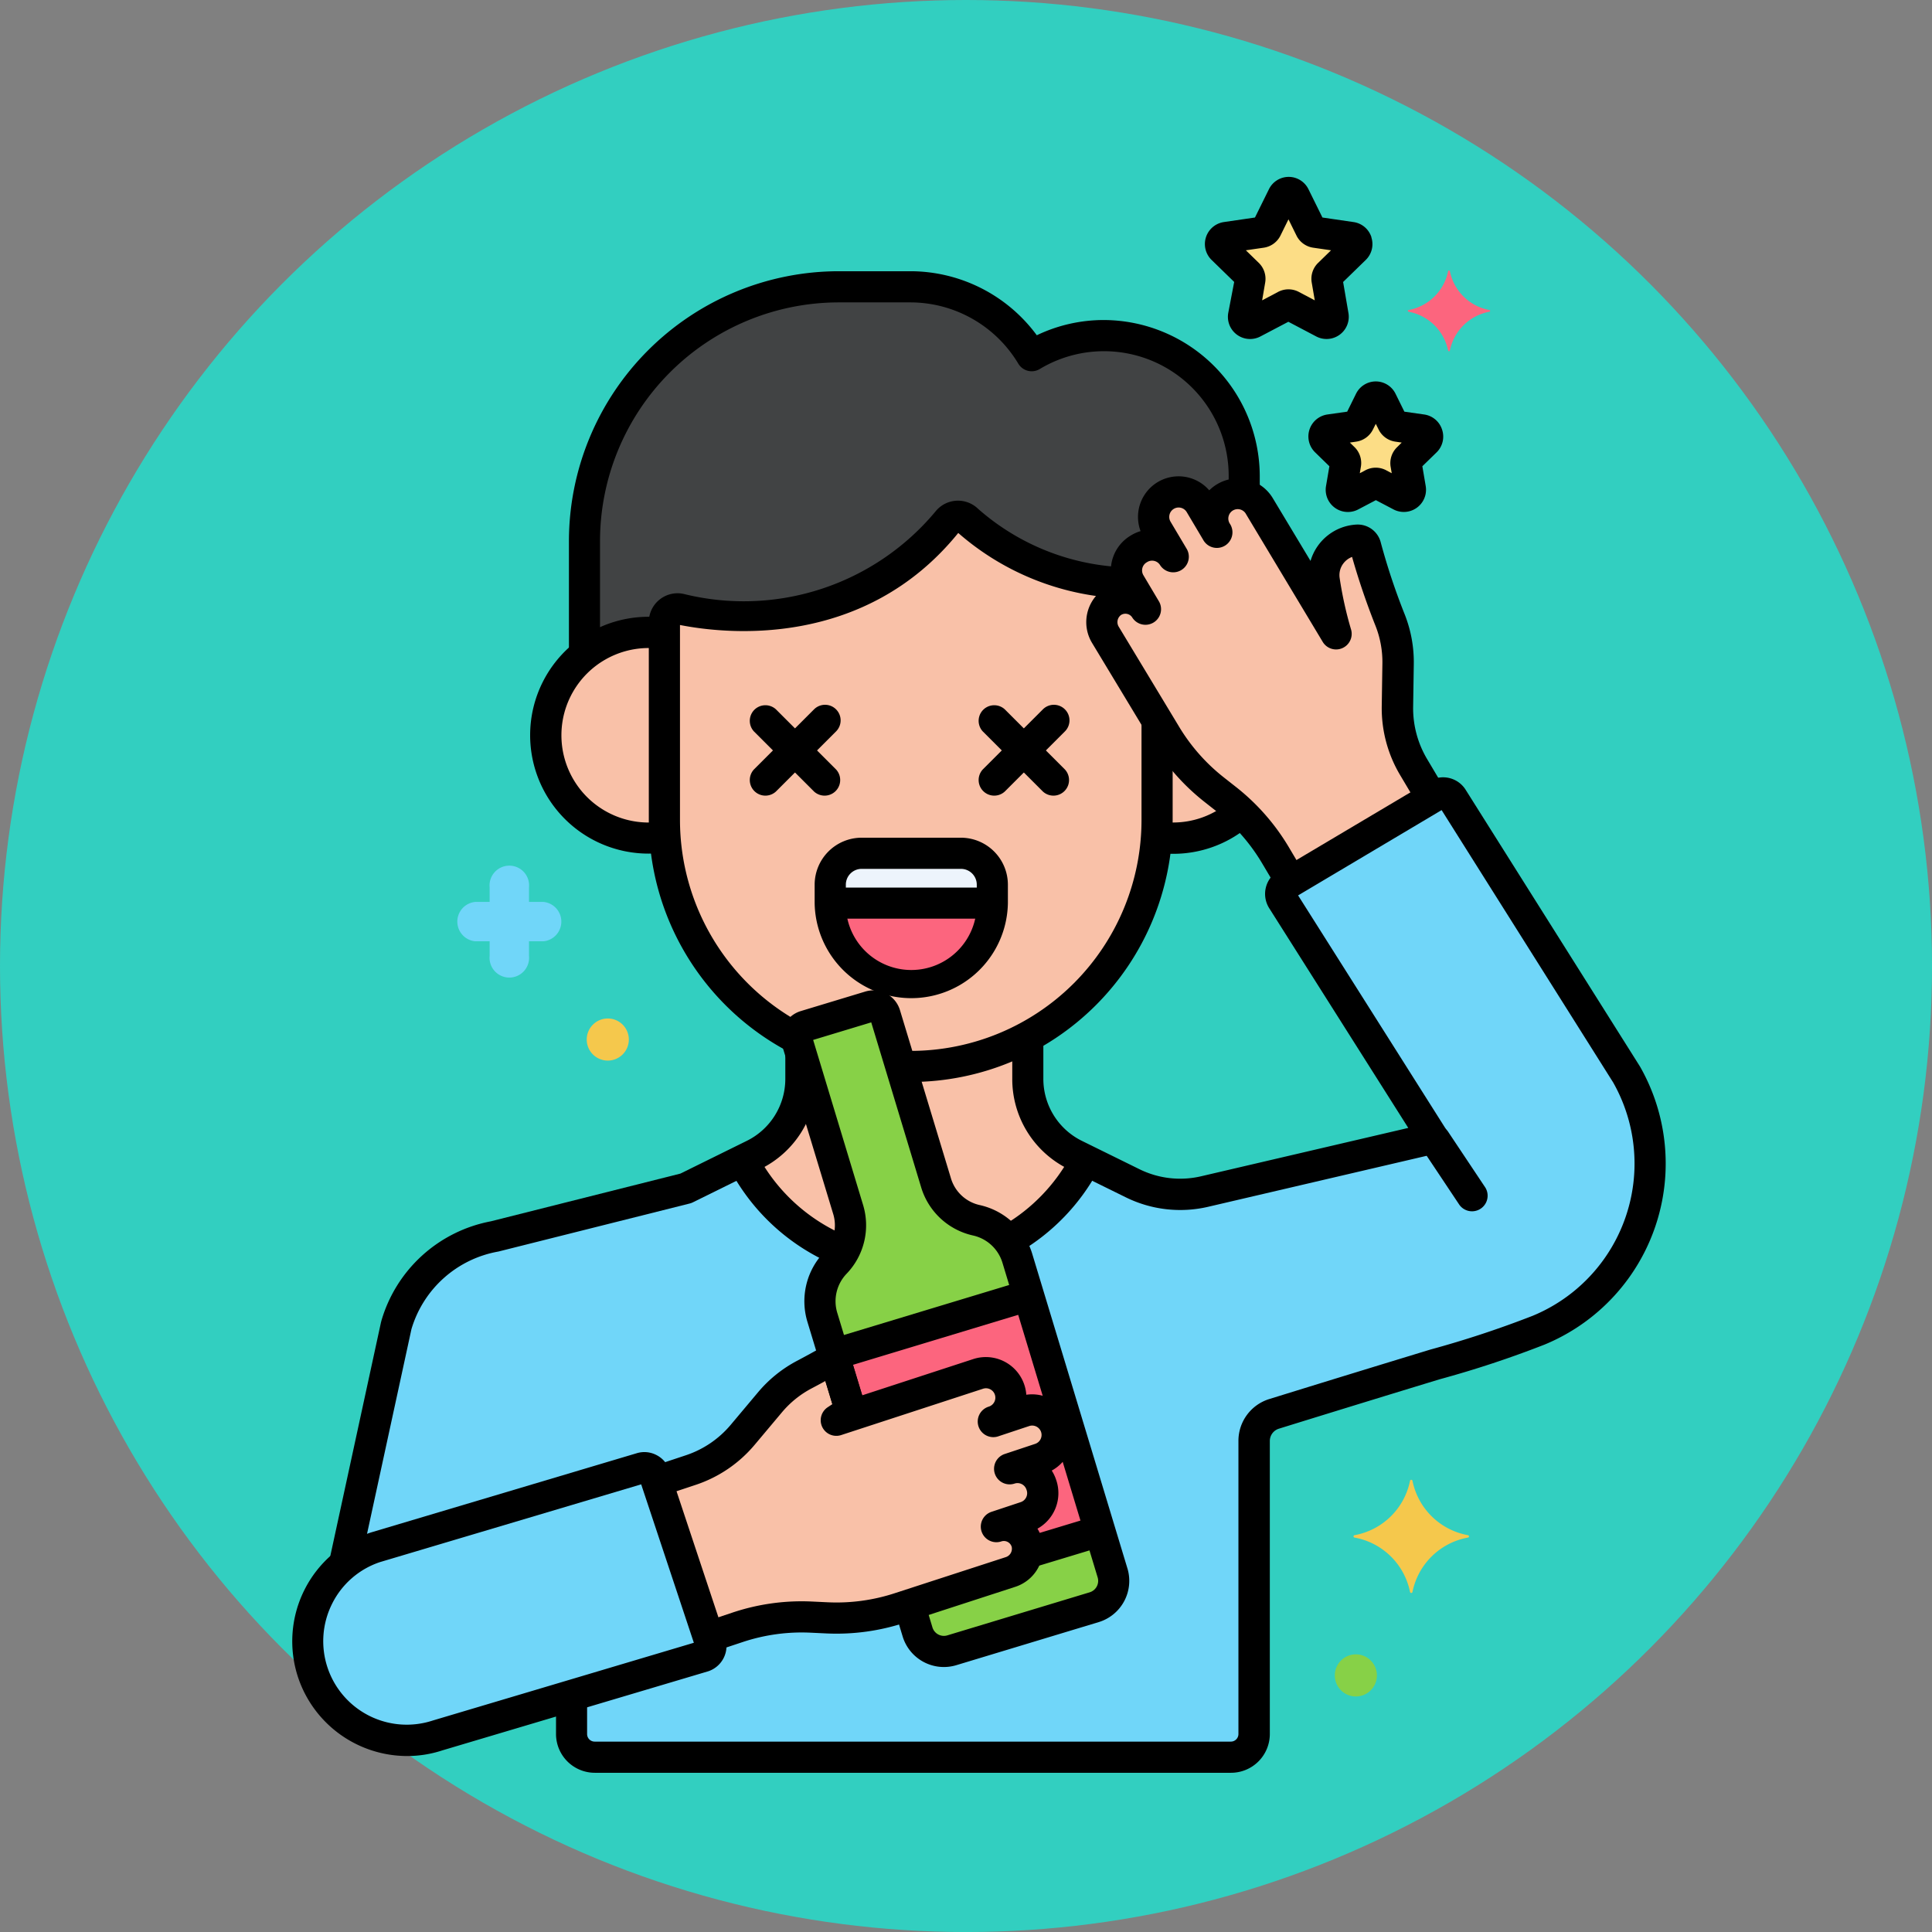 <svg xmlns="http://www.w3.org/2000/svg" width="68.375" height="68.375" viewBox="0 0 68.375 68.375">
  <rect x="0" y="0" width="68.375" height="68.375" fill="#808080" stroke="none"/>
  <g id="Grupo_1064516" data-name="Grupo 1064516" transform="translate(-600 -14030)">
    <g id="Grupo_1063935" data-name="Grupo 1063935" transform="translate(1.589 13150.673)">
      <circle id="Elipse_4807" data-name="Elipse 4807" cx="34.188" cy="34.188" r="34.188" transform="translate(598.411 879.327)" fill="#32cfc0"/>
    </g>
    <g id="Layer_73" transform="translate(592.518 14036.26)">
      <g id="Grupo_1064515" data-name="Grupo 1064515" transform="translate(17.819 0)">
        <g id="Grupo_1064421" data-name="Grupo 1064421" transform="translate(37.565 46.111)">
          <g id="Grupo_1064420" data-name="Grupo 1064420">
            <path id="Trazado_782219" data-name="Trazado 782219" d="M192.134,210.96a2.449,2.449,0,0,1-1.963-1.923.044.044,0,0,0-.087,0,2.449,2.449,0,0,1-1.963,1.923.043.043,0,0,0,0,.085,2.449,2.449,0,0,1,1.963,1.923.044.044,0,0,0,.087,0,2.449,2.449,0,0,1,1.963-1.923A.043.043,0,0,0,192.134,210.96Z" transform="translate(-188.084 -209)" fill="#f5c84c"/>
          </g>
        </g>
        <g id="Grupo_1064423" data-name="Grupo 1064423" transform="translate(39.479 3.312)">
          <g id="Grupo_1064422" data-name="Grupo 1064422">
            <path id="Trazado_782220" data-name="Trazado 782220" d="M199.652,16.414a1.75,1.75,0,0,1-1.4-1.375.032.032,0,0,0-.062,0,1.75,1.75,0,0,1-1.4,1.375.031.031,0,0,0,0,.061,1.75,1.75,0,0,1,1.4,1.375.032.032,0,0,0,.062,0,1.75,1.75,0,0,1,1.4-1.375A.031.031,0,0,0,199.652,16.414Z" transform="translate(-196.756 -15.014)" fill="#fc657e"/>
          </g>
        </g>
        <g id="Grupo_1064425" data-name="Grupo 1064425" transform="translate(5.782 24.449)">
          <g id="Grupo_1064424" data-name="Grupo 1064424">
            <path id="Trazado_782221" data-name="Trazado 782221" d="M47.142,112.026h-.514v-.514a.7.7,0,1,0-1.393,0v.514h-.514a.7.7,0,0,0,0,1.393h.514v.514a.7.7,0,1,0,1.393,0v-.514h.514a.7.7,0,0,0,0-1.393Z" transform="translate(-44.025 -110.815)" fill="#70d6f9"/>
          </g>
        </g>
        <g id="Grupo_1064427" data-name="Grupo 1064427" transform="translate(36.903 52.289)">
          <g id="Grupo_1064426" data-name="Grupo 1064426">
            <path id="Trazado_782222" data-name="Trazado 782222" d="M185.829,237a.745.745,0,1,0,.745.745A.745.745,0,0,0,185.829,237Z" transform="translate(-185.084 -237)" fill="#87d147"/>
          </g>
        </g>
        <g id="Grupo_1064429" data-name="Grupo 1064429" transform="translate(10.428 29.785)">
          <g id="Grupo_1064428" data-name="Grupo 1064428">
            <path id="Trazado_782223" data-name="Trazado 782223" d="M65.829,135a.745.745,0,1,0,.745.745A.745.745,0,0,0,65.829,135Z" transform="translate(-65.084 -135)" fill="#f5c84c"/>
          </g>
        </g>
        <g id="Grupo_1064431" data-name="Grupo 1064431" transform="translate(1.852 21.802)">
          <g id="Grupo_1064430" data-name="Grupo 1064430">
            <path id="Trazado_782224" data-name="Trazado 782224" d="M71.588,108.776l-6.154-9.768a.392.392,0,0,0-.537-.137l-5.354,3.182a.392.392,0,0,0-.137.537l5.344,8.444-8.091,1.888a3.8,3.8,0,0,1-2.547-.293l-2.031-1a3.011,3.011,0,0,1-1.679-2.7v-1.484A8.642,8.642,0,0,1,46.26,108.5c-.12,0-.239-.006-.358-.011l1.245,4.113a1.928,1.928,0,0,0,1.42,1.338,1.959,1.959,0,0,1,1.462,1.347L53.4,126.42a.974.974,0,0,1-.65,1.214l-5.037,1.525a.974.974,0,0,1-1.215-.65l-.291-.96,3.572-1.16a.864.864,0,0,0,.574-1.049.84.84,0,0,0-1.07-.557l1.038-.345a.884.884,0,0,0,.56-1.118l-.008-.025a.884.884,0,0,0-1.118-.56l1.079-.359a.884.884,0,0,0-.558-1.678l-1.079.359a.884.884,0,1,0-.558-1.678l-4.463,1.457-.049-.162-.564-1.863-.435-1.437a1.959,1.959,0,0,1,.469-1.932,1.928,1.928,0,0,0,.44-1.9l-1.664-5.5v.886a3.012,3.012,0,0,1-1.68,2.7l-2.393,1.18-6.77,1.7a4.51,4.51,0,0,0-3.478,3.145l-1.836,8.462a3.484,3.484,0,0,1,1.111-.61l9.377-2.791a.392.392,0,0,1,.5.248l1.964,5.91a.392.392,0,0,1-.248.5l-4.663,1.388v1.365a.819.819,0,0,0,.819.819h22.52a.819.819,0,0,0,.819-.819V121.753a1,1,0,0,1,.707-.958c7.751-2.4,8.028-2.413,9.358-2.96A6.379,6.379,0,0,0,71.588,108.776Z" transform="translate(-26.215 -98.816)" fill="#70d6f9"/>
          </g>
        </g>
        <g id="Grupo_1064433" data-name="Grupo 1064433" transform="translate(21.54 30.429)">
          <g id="Grupo_1064432" data-name="Grupo 1064432">
            <path id="Trazado_782225" data-name="Trazado 782225" d="M121.628,142.1a3.011,3.011,0,0,1-1.68-2.7v-1.484a8.642,8.642,0,0,1-4.143,1.054c-.12,0-.239-.006-.358-.011l1.245,4.113a1.928,1.928,0,0,0,1.42,1.338,1.955,1.955,0,0,1,1.138.725A6.9,6.9,0,0,0,122,142.289Z" transform="translate(-115.448 -137.919)" fill="#f9c1a8"/>
          </g>
        </g>
        <g id="Grupo_1064435" data-name="Grupo 1064435" transform="translate(15.953 31.026)">
          <g id="Grupo_1064434" data-name="Grupo 1064434">
            <path id="Trazado_782226" data-name="Trazado 782226" d="M93.845,146.127l-1.664-5.5v.886a3.012,3.012,0,0,1-1.68,2.7l-.376.185a6.894,6.894,0,0,0,3.568,3.237A1.959,1.959,0,0,0,93.845,146.127Z" transform="translate(-90.125 -140.627)" fill="#f9c1a8"/>
          </g>
        </g>
        <g id="Grupo_1064437" data-name="Grupo 1064437" transform="translate(0.553 45.682)">
          <g id="Grupo_1064436" data-name="Grupo 1064436">
            <path id="Trazado_782227" data-name="Trazado 782227" d="M34.573,213.234l-1.964-5.91a.392.392,0,0,0-.5-.248l-9.377,2.791a3.506,3.506,0,0,0,2.194,6.66l9.395-2.8A.392.392,0,0,0,34.573,213.234Z" transform="translate(-20.326 -207.056)" fill="#70d6f9"/>
          </g>
        </g>
        <g id="Grupo_1064439" data-name="Grupo 1064439" transform="translate(28.66 11.151)">
          <g id="Grupo_1064438" data-name="Grupo 1064438">
            <path id="Trazado_782228" data-name="Trazado 782228" d="M158.754,60.275a4.075,4.075,0,0,1-.572-2.145l.023-1.5a4.061,4.061,0,0,0-.276-1.538,23.161,23.161,0,0,1-.875-2.627.288.288,0,0,0-.3-.22,1.242,1.242,0,0,0-1.166,1.4,13.748,13.748,0,0,0,.425,1.924L153.3,51.049a.884.884,0,1,0-1.52.9l-.581-.978a.884.884,0,0,0-1.52.9l.581.978a.884.884,0,0,0-1.212-.308l-.022.013a.884.884,0,0,0-.308,1.212l.559.94a.84.84,0,0,0-1.174-.28.864.864,0,0,0-.253,1.168l2.11,3.5a7.209,7.209,0,0,0,1.739,1.982l.431.339a7.216,7.216,0,0,1,1.739,1.982l.551.927,4.986-2.964Z" transform="translate(-147.72 -50.542)" fill="#f9c1a8"/>
          </g>
        </g>
        <g id="Grupo_1064441" data-name="Grupo 1064441" transform="translate(12.907 41.797)">
          <g id="Grupo_1064440" data-name="Grupo 1064440">
            <path id="Trazado_782229" data-name="Trazado 782229" d="M90.442,191.89a.884.884,0,0,0-1.118-.56l-1.079.359a.884.884,0,1,0-.558-1.678l-5.022,1.64c.181-.118.351-.233.51-.345l-.564-1.863c-.39.224-.77.431-1.076.593a4.06,4.06,0,0,0-1.215.982l-.963,1.147a4.076,4.076,0,0,1-1.837,1.248l-1.2.4,1.83,5.5,1.023-.34a7.214,7.214,0,0,1,2.612-.36l.548.026a7.211,7.211,0,0,0,2.612-.36l3.883-1.262a.864.864,0,0,0,.574-1.049.84.84,0,0,0-1.07-.557l1.038-.345a.884.884,0,0,0,.56-1.118l-.008-.025a.884.884,0,0,0-1.118-.56l1.079-.359A.885.885,0,0,0,90.442,191.89Z" transform="translate(-76.32 -189.443)" fill="#f9c1a8"/>
          </g>
        </g>
        <g id="Grupo_1064443" data-name="Grupo 1064443" transform="translate(17.857 29.341)">
          <g id="Grupo_1064442" data-name="Grupo 1064442">
            <path id="Trazado_782230" data-name="Trazado 782230" d="M109.935,153.052l-3.369-11.134a1.959,1.959,0,0,0-1.462-1.347,1.927,1.927,0,0,1-1.42-1.338l-1.8-5.937a.433.433,0,0,0-.54-.289l-2.283.691a.433.433,0,0,0-.289.54l1.8,5.937a1.927,1.927,0,0,1-.44,1.9,1.958,1.958,0,0,0-.469,1.932l.435,1.437.564,1.863.049.162,4.463-1.457a.884.884,0,1,1,.558,1.678l1.079-.359a.884.884,0,0,1,.558,1.678l-1.079.359a.884.884,0,0,1,1.118.56l.008.025a.884.884,0,0,1-.56,1.118l-1.038.345a.84.84,0,0,1,1.07.557.864.864,0,0,1-.574,1.049l-3.572,1.16.291.96a.974.974,0,0,0,1.215.65l5.037-1.525a.973.973,0,0,0,.65-1.214Z" transform="translate(-98.757 -132.987)" fill="#87d147"/>
          </g>
        </g>
        <g id="Grupo_1064445" data-name="Grupo 1064445" transform="translate(19.162 39.586)">
          <g id="Grupo_1064444" data-name="Grupo 1064444">
            <path id="Trazado_782231" data-name="Trazado 782231" d="M114.093,187.758l-2.522-8.336-6.9,2.089.037.122.564,1.863.049.162,4.463-1.457a.884.884,0,1,1,.558,1.678l1.079-.359a.884.884,0,0,1,.558,1.678l-1.079.359a.884.884,0,0,1,1.118.56l.008.025a.884.884,0,0,1-.56,1.118l-1.038.345a.84.84,0,0,1,1.07.557.794.794,0,0,1,.016.378Z" transform="translate(-104.669 -179.422)" fill="#fc657e"/>
          </g>
        </g>
        <g id="Grupo_1064447" data-name="Grupo 1064447" transform="translate(36.515 7.79)">
          <g id="Grupo_1064446" data-name="Grupo 1064446">
            <path id="Trazado_782232" data-name="Trazado 782232" d="M186.924,36.873a.234.234,0,0,0-.13-.4l-.863-.125a.234.234,0,0,1-.176-.128l-.386-.782a.234.234,0,0,0-.419,0l-.386.782a.234.234,0,0,1-.176.128l-.863.125a.234.234,0,0,0-.13.4l.625.609a.234.234,0,0,1,.067.207l-.147.86a.234.234,0,0,0,.339.247l.772-.406a.233.233,0,0,1,.218,0l.772.406a.234.234,0,0,0,.339-.247l-.147-.86a.234.234,0,0,1,.067-.207Z" transform="translate(-183.323 -35.308)" fill="#fcdd86"/>
          </g>
        </g>
        <g id="Grupo_1064449" data-name="Grupo 1064449" transform="translate(32.838 0.552)">
          <g id="Grupo_1064448" data-name="Grupo 1064448">
            <path id="Trazado_782233" data-name="Trazado 782233" d="M171.434,4.492a.234.234,0,0,0-.13-.4l-1.27-.184a.234.234,0,0,1-.176-.128L169.29,2.63a.234.234,0,0,0-.419,0L168.3,3.781a.234.234,0,0,1-.176.128l-1.27.184a.234.234,0,0,0-.13.4l.919.9a.234.234,0,0,1,.067.207L167.5,6.86a.234.234,0,0,0,.339.247l1.136-.6a.235.235,0,0,1,.218,0l1.136.6a.234.234,0,0,0,.339-.247L170.447,5.6a.234.234,0,0,1,.067-.207Z" transform="translate(-166.656 -2.5)" fill="#fcdd86"/>
          </g>
        </g>
        <g id="Grupo_1064451" data-name="Grupo 1064451" transform="translate(13.18 12.011)">
          <g id="Grupo_1064450" data-name="Grupo 1064450">
            <path id="Trazado_782234" data-name="Trazado 782234" d="M93.163,58.639a.864.864,0,0,1,.253-1.168.84.84,0,0,1,1.174.28l-.559-.94v0a8.861,8.861,0,0,1-5.752-2.233.469.469,0,0,0-.7.044c-3.184,4-7.881,3.439-9.46,3.108a.465.465,0,0,0-.563.449v7.018a8.74,8.74,0,0,0,4.679,7.717.432.432,0,0,1,.306-.432l2.283-.691a.433.433,0,0,1,.54.289l.552,1.826c.119,0,.237.009.357.009a8.743,8.743,0,0,0,8.717-8.717V61.669Z" transform="translate(-77.558 -54.439)" fill="#f9c1a8"/>
          </g>
        </g>
        <g id="Grupo_1064453" data-name="Grupo 1064453" transform="translate(19.046 23.938)">
          <g id="Grupo_1064452" data-name="Grupo 1064452">
            <path id="Trazado_782235" data-name="Trazado 782235" d="M108.769,108.5h-3.514a1.114,1.114,0,0,0-1.111,1.111v.654a2.868,2.868,0,1,0,5.736,0v-.654A1.115,1.115,0,0,0,108.769,108.5Z" transform="translate(-104.144 -108.5)" fill="#fc657e"/>
          </g>
        </g>
        <g id="Grupo_1064455" data-name="Grupo 1064455" transform="translate(19.046 23.938)">
          <g id="Grupo_1064454" data-name="Grupo 1064454">
            <path id="Trazado_782236" data-name="Trazado 782236" d="M108.769,108.5h-3.514a1.114,1.114,0,0,0-1.111,1.111v.654h5.736v-.654A1.115,1.115,0,0,0,108.769,108.5Z" transform="translate(-104.144 -108.5)" fill="#edf4fc"/>
          </g>
        </g>
        <g id="Grupo_1064457" data-name="Grupo 1064457" transform="translate(10.35 3.89)">
          <g id="Grupo_1064456" data-name="Grupo 1064456">
            <path id="Trazado_782237" data-name="Trazado 782237" d="M83.1,19.359a4.929,4.929,0,0,0-2.544.71,4.985,4.985,0,0,0-4.27-2.437H73.728a9.025,9.025,0,0,0-9,9v4.032a3.615,3.615,0,0,1,2.83-.754v-.419a.465.465,0,0,1,.563-.449c1.579.331,6.276.9,9.46-3.108a.469.469,0,0,1,.7-.044,8.861,8.861,0,0,0,5.752,2.233.884.884,0,0,1,.31-1.209l.022-.013a.884.884,0,0,1,1.212.308l-.581-.978a.884.884,0,1,1,1.52-.9l.581.978A.884.884,0,0,1,88.079,25v-.657A4.994,4.994,0,0,0,83.1,19.359Z" transform="translate(-64.73 -17.632)" fill="#414344"/>
          </g>
        </g>
        <g id="Grupo_1064459" data-name="Grupo 1064459" transform="translate(30.593 19.241)">
          <g id="Grupo_1064458" data-name="Grupo 1064458" transform="translate(0)">
            <path id="Trazado_782238" data-name="Trazado 782238" d="M158.953,89.995l-.431-.339a7.213,7.213,0,0,1-1.739-1.982l-.281-.465v3.525c0,.2-.009.391-.022.585a3.659,3.659,0,0,0,.581.051,3.621,3.621,0,0,0,2.413-.92Q159.225,90.21,158.953,89.995Z" transform="translate(-156.481 -87.208)" fill="#f9c1a8"/>
          </g>
        </g>
        <g id="Grupo_1064461" data-name="Grupo 1064461" transform="translate(8.981 16.122)">
          <g id="Grupo_1064460" data-name="Grupo 1064460">
            <path id="Trazado_782239" data-name="Trazado 782239" d="M62.725,79.717v-6.6a3.641,3.641,0,1,0,.022,7.184h0C62.734,80.108,62.725,79.913,62.725,79.717Z" transform="translate(-58.526 -73.073)" fill="#f9c1a8"/>
          </g>
        </g>
        <g id="Grupo_1064463" data-name="Grupo 1064463" transform="translate(12.628 11.46)">
          <g id="Grupo_1064462" data-name="Grupo 1064462">
            <path id="Trazado_782240" data-name="Trazado 782240" d="M92,54.3a8.309,8.309,0,0,1-5.289-2.068,1.021,1.021,0,0,0-1.515.095,8.832,8.832,0,0,1-8.915,2.912,1.017,1.017,0,0,0-1.227,1v7.012a9.28,9.28,0,0,0,4.867,8.148.552.552,0,0,0,.527-.969,8.177,8.177,0,0,1-4.291-7.179V56.34c1.594.315,6.507.869,9.848-3.257A9.384,9.384,0,0,0,91.922,55.4.552.552,0,1,0,92,54.3Z" transform="translate(-75.057 -51.941)"/>
          </g>
        </g>
        <g id="Grupo_1064465" data-name="Grupo 1064465" transform="translate(21.128 18.788)">
          <g id="Grupo_1064464" data-name="Grupo 1064464">
            <path id="Trazado_782241" data-name="Trazado 782241" d="M123.07,85.156a.552.552,0,0,0-.552.552v3.426a8.175,8.175,0,0,1-8.166,8.166c-.067,0-.133,0-.2,0a.552.552,0,1,0-.036,1.1c.078,0,.157,0,.235,0a9.279,9.279,0,0,0,9.269-9.269V85.708A.551.551,0,0,0,123.07,85.156Z" transform="translate(-113.584 -85.156)"/>
          </g>
        </g>
        <g id="Grupo_1064467" data-name="Grupo 1064467" transform="translate(9.798 3.339)">
          <g id="Grupo_1064466" data-name="Grupo 1064466">
            <path id="Trazado_782242" data-name="Trazado 782242" d="M81.15,16.86a5.48,5.48,0,0,0-2.363.539,5.562,5.562,0,0,0-4.451-2.266H71.779a9.56,9.56,0,0,0-9.55,9.549v3.938a.552.552,0,1,0,1.1,0V24.682a8.456,8.456,0,0,1,8.447-8.446h2.557a4.458,4.458,0,0,1,3.8,2.169.552.552,0,0,0,.757.19,4.413,4.413,0,0,1,6.688,3.8v.48a.552.552,0,0,0,1.1,0v-.48A5.537,5.537,0,0,0,81.15,16.86Z" transform="translate(-62.229 -15.133)"/>
          </g>
        </g>
        <g id="Grupo_1064469" data-name="Grupo 1064469" transform="translate(30.223 22.051)">
          <g id="Grupo_1064468" data-name="Grupo 1064468" transform="translate(0)">
            <path id="Trazado_782243" data-name="Trazado 782243" d="M158.456,100.154a.551.551,0,0,0-.775-.086,3.048,3.048,0,0,1-1.924.677,2.732,2.732,0,0,1-.334-.021.552.552,0,1,0-.131,1.1,3.866,3.866,0,0,0,.465.029,4.14,4.14,0,0,0,2.614-.92A.551.551,0,0,0,158.456,100.154Z" transform="translate(-154.805 -99.947)"/>
          </g>
        </g>
        <g id="Grupo_1064471" data-name="Grupo 1064471" transform="translate(8.429 15.571)">
          <g id="Grupo_1064470" data-name="Grupo 1064470">
            <path id="Trazado_782244" data-name="Trazado 782244" d="M61.175,78.311a.551.551,0,0,0-.615-.481,2.824,2.824,0,0,1-.345.023,3.088,3.088,0,1,1,0-6.176,3.027,3.027,0,0,1,.346.021.552.552,0,0,0,.125-1.1,4.191,4.191,0,1,0-.471,8.355,3.913,3.913,0,0,0,.48-.031A.552.552,0,0,0,61.175,78.311Z" transform="translate(-56.024 -70.574)"/>
          </g>
        </g>
        <g id="Grupo_1064473" data-name="Grupo 1064473" transform="translate(24.911 34.359)">
          <g id="Grupo_1064472" data-name="Grupo 1064472">
            <path id="Trazado_782245" data-name="Trazado 782245" d="M134.116,155.8a.551.551,0,0,0-.747.224A6.341,6.341,0,0,1,131,158.476a.552.552,0,0,0,.559.951,7.445,7.445,0,0,0,2.78-2.882A.552.552,0,0,0,134.116,155.8Z" transform="translate(-130.728 -155.732)"/>
          </g>
        </g>
        <g id="Grupo_1064475" data-name="Grupo 1064475" transform="translate(15.473 34.384)">
          <g id="Grupo_1064474" data-name="Grupo 1064474">
            <path id="Trazado_782246" data-name="Trazado 782246" d="M92.084,158.937a6.352,6.352,0,0,1-3.1-2.8.552.552,0,1,0-.969.528,7.46,7.46,0,0,0,3.637,3.293.552.552,0,0,0,.429-1.017Z" transform="translate(-87.951 -155.845)"/>
          </g>
        </g>
        <g id="Grupo_1064478" data-name="Grupo 1064478" transform="translate(18.494 23.387)">
          <g id="Grupo_1064477" data-name="Grupo 1064477">
            <g id="Grupo_1064476" data-name="Grupo 1064476">
              <path id="Trazado_782247" data-name="Trazado 782247" d="M106.821,106h-3.514a1.665,1.665,0,0,0-1.663,1.663v.654a3.42,3.42,0,0,0,6.839,0v-.654A1.665,1.665,0,0,0,106.821,106Zm.56,2.317a2.317,2.317,0,1,1-4.633,0v-.654a.56.56,0,0,1,.56-.56h3.514a.56.56,0,0,1,.56.56Z" transform="translate(-101.644 -106)"/>
            </g>
          </g>
        </g>
        <g id="Grupo_1064480" data-name="Grupo 1064480" transform="translate(18.619 25.152)">
          <g id="Grupo_1064479" data-name="Grupo 1064479">
            <path id="Trazado_782248" data-name="Trazado 782248" d="M108.243,114H102.76a.552.552,0,1,0,0,1.1h5.484a.552.552,0,1,0,0-1.1Z" transform="translate(-102.208 -114)"/>
          </g>
        </g>
        <g id="Grupo_1064483" data-name="Grupo 1064483" transform="translate(35.963 7.238)">
          <g id="Grupo_1064482" data-name="Grupo 1064482">
            <g id="Grupo_1064481" data-name="Grupo 1064481">
              <path id="Trazado_782249" data-name="Trazado 782249" d="M185.559,34.514a.78.78,0,0,0-.634-.535l-.7-.1-.312-.632a.78.78,0,0,0-.7-.438h0a.781.781,0,0,0-.7.438l-.312.632-.7.1a.785.785,0,0,0-.435,1.34l.505.492-.119.7a.785.785,0,0,0,1.14.828l.624-.328.625.328a.786.786,0,0,0,1.139-.828l-.119-.7.505-.492A.78.78,0,0,0,185.559,34.514Zm-1.595.625a.787.787,0,0,0-.225.694l.039.225-.2-.106a.784.784,0,0,0-.731,0l-.2.106.038-.225a.786.786,0,0,0-.225-.7l-.164-.16.225-.033a.787.787,0,0,0,.592-.43l.1-.2.1.2a.784.784,0,0,0,.592.43l.226.033Z" transform="translate(-180.823 -32.808)"/>
            </g>
          </g>
        </g>
        <g id="Grupo_1064486" data-name="Grupo 1064486" transform="translate(32.286 0)">
          <g id="Grupo_1064485" data-name="Grupo 1064485">
            <g id="Grupo_1064484" data-name="Grupo 1064484">
              <path id="Trazado_782250" data-name="Trazado 782250" d="M170.068,2.134a.781.781,0,0,0-.634-.535l-1.1-.161-.494-1a.78.78,0,0,0-.7-.438h0a.781.781,0,0,0-.7.438l-.494,1-1.1.161a.786.786,0,0,0-.435,1.34l.8.779L165,4.819a.785.785,0,0,0,1.14.828l.988-.519.988.52a.786.786,0,0,0,1.139-.828h0l-.189-1.1.8-.779a.781.781,0,0,0,.2-.8Zm-1.888.911a.785.785,0,0,0-.225.695l.108.63-.566-.3a.785.785,0,0,0-.731,0l-.566.3.108-.631a.787.787,0,0,0-.226-.695l-.458-.446.634-.092a.787.787,0,0,0,.591-.43l.283-.574.283.574a.786.786,0,0,0,.591.43l.633.092Z" transform="translate(-164.155 0)"/>
            </g>
          </g>
        </g>
        <g id="Grupo_1064488" data-name="Grupo 1064488" transform="translate(24.282 18.683)">
          <g id="Grupo_1064487" data-name="Grupo 1064487">
            <path id="Trazado_782251" data-name="Trazado 782251" d="M130.948,86.968l-2.127-2.127a.552.552,0,0,0-.78.78l2.127,2.127a.552.552,0,0,0,.78-.78Z" transform="translate(-127.879 -84.679)"/>
          </g>
        </g>
        <g id="Grupo_1064490" data-name="Grupo 1064490" transform="translate(24.282 18.683)">
          <g id="Grupo_1064489" data-name="Grupo 1064489">
            <path id="Trazado_782252" data-name="Trazado 782252" d="M130.948,84.841a.551.551,0,0,0-.78,0l-2.127,2.127a.552.552,0,0,0,.78.78l2.127-2.127A.551.551,0,0,0,130.948,84.841Z" transform="translate(-127.879 -84.679)"/>
          </g>
        </g>
        <g id="Grupo_1064492" data-name="Grupo 1064492" transform="translate(16.183 18.683)">
          <g id="Grupo_1064491" data-name="Grupo 1064491">
            <path id="Trazado_782253" data-name="Trazado 782253" d="M94.238,86.968l-2.127-2.127a.552.552,0,0,0-.78.78l2.127,2.127a.552.552,0,0,0,.78-.78Z" transform="translate(-91.169 -84.679)"/>
          </g>
        </g>
        <g id="Grupo_1064494" data-name="Grupo 1064494" transform="translate(16.183 18.683)">
          <g id="Grupo_1064493" data-name="Grupo 1064493">
            <path id="Trazado_782254" data-name="Trazado 782254" d="M94.237,84.841a.551.551,0,0,0-.78,0L91.33,86.968a.552.552,0,0,0,.78.78l2.127-2.127A.552.552,0,0,0,94.237,84.841Z" transform="translate(-91.168 -84.679)"/>
          </g>
        </g>
        <g id="Grupo_1064497" data-name="Grupo 1064497" transform="translate(0 45.129)">
          <g id="Grupo_1064496" data-name="Grupo 1064496">
            <g id="Grupo_1064495" data-name="Grupo 1064495">
              <path id="Trazado_782255" data-name="Trazado 782255" d="M33.143,211.106l-1.964-5.91a.938.938,0,0,0-.473-.546.926.926,0,0,0-.7-.057l-9.393,2.8a4.057,4.057,0,0,0-2.575,5.15,4.075,4.075,0,0,0,3.851,2.763,3.99,3.99,0,0,0,1.249-.2l9.412-2.8A.944.944,0,0,0,33.143,211.106ZM22.8,214.049a2.955,2.955,0,0,1-3.567-4.127,2.926,2.926,0,0,1,1.7-1.48l9.241-2.751,1.864,5.607Z" transform="translate(-17.819 -204.548)"/>
            </g>
          </g>
        </g>
        <g id="Grupo_1064499" data-name="Grupo 1064499" transform="translate(28.11 10.599)">
          <g id="Grupo_1064498" data-name="Grupo 1064498">
            <path id="Trazado_782256" data-name="Trazado 782256" d="M157.832,58.962l-.545-.917a3.52,3.52,0,0,1-.494-1.855l.023-1.5a4.6,4.6,0,0,0-.314-1.746,23.026,23.026,0,0,1-.853-2.557.841.841,0,0,0-.861-.64,1.793,1.793,0,0,0-1.626,1.287l-1.334-2.218a1.436,1.436,0,0,0-1.968-.5,1.443,1.443,0,0,0-.283.219,1.436,1.436,0,0,0-2.43,1.444,1.44,1.44,0,0,0-.327.143l-.023.014a1.437,1.437,0,0,0-.615,1.729,1.406,1.406,0,0,0-.323.152,1.421,1.421,0,0,0-.429,1.919l2.108,3.492a7.741,7.741,0,0,0,1.872,2.134l.431.339a6.634,6.634,0,0,1,1.605,1.83l.459.772a.551.551,0,1,0,.948-.564l-.458-.772a7.74,7.74,0,0,0-1.871-2.133l-.431-.339a6.635,6.635,0,0,1-1.607-1.834l-2.108-3.492a.314.314,0,0,1,.075-.421.291.291,0,0,1,.223-.038.287.287,0,0,1,.181.133.552.552,0,0,0,.948-.564h0l-.558-.939a.332.332,0,0,1,.115-.455l.023-.014a.333.333,0,0,1,.455.115h0a.552.552,0,0,0,.948-.564v0l-.58-.976a.332.332,0,1,1,.572-.34l.581.978a.552.552,0,1,0,.948-.564h0a.333.333,0,1,1,.573-.337L153.6,53.91a.552.552,0,0,0,1-.436,13.34,13.34,0,0,1-.409-1.845.682.682,0,0,1,.152-.53.689.689,0,0,1,.289-.207,25.375,25.375,0,0,0,.835,2.453,3.492,3.492,0,0,1,.238,1.329l-.023,1.5a4.627,4.627,0,0,0,.649,2.436l.545.917a.552.552,0,0,0,.949-.563Z" transform="translate(-145.228 -48.041)"/>
          </g>
        </g>
        <g id="Grupo_1064502" data-name="Grupo 1064502" transform="translate(9.338 21.25)">
          <g id="Grupo_1064501" data-name="Grupo 1064501">
            <g id="Grupo_1064500" data-name="Grupo 1064500">
              <path id="Trazado_782257" data-name="Trazado 782257" d="M98.51,106.554l-.013-.021-6.146-9.756a.943.943,0,0,0-1.293-.329L85.7,99.63a.948.948,0,0,0-.321,1.306l4.929,7.788-7.335,1.712a3.255,3.255,0,0,1-2.177-.25l-2.031-1a2.445,2.445,0,0,1-1.372-2.206v-1.335a.552.552,0,1,0-1.1,0v1.335a3.541,3.541,0,0,0,1.987,3.2l2.031,1a4.354,4.354,0,0,0,2.916.335l8.091-1.888a.551.551,0,0,0,.341-.832l-5.25-8.3,5.079-3.019,6.069,9.635a5.828,5.828,0,0,1-2.849,8.263,36.112,36.112,0,0,1-3.618,1.194c-1.245.38-3.027.923-5.693,1.749a1.548,1.548,0,0,0-1.1,1.485v10.373a.268.268,0,0,1-.268.268H61.514a.268.268,0,0,1-.268-.268v-1.194a.552.552,0,1,0-1.1,0v1.194a1.373,1.373,0,0,0,1.371,1.371h22.52a1.373,1.373,0,0,0,1.371-1.371V119.8a.456.456,0,0,1,.319-.431c2.663-.825,4.444-1.369,5.687-1.748a36.624,36.624,0,0,0,3.717-1.229A6.932,6.932,0,0,0,98.51,106.554Z" transform="translate(-60.143 -96.316)"/>
            </g>
          </g>
        </g>
        <g id="Grupo_1064504" data-name="Grupo 1064504" transform="translate(1.316 30.562)">
          <g id="Grupo_1064503" data-name="Grupo 1064503">
            <path id="Trazado_782258" data-name="Trazado 782258" d="M40.475,138.521a.552.552,0,0,0-.552.552v.8a2.445,2.445,0,0,1-1.372,2.206l-2.34,1.154-6.713,1.69a5.005,5.005,0,0,0-3.871,3.521c0,.014-.008.027-.011.041l-1.82,8.391a.552.552,0,0,0,.422.656.566.566,0,0,0,.118.013.552.552,0,0,0,.539-.435l1.816-8.37a3.919,3.919,0,0,1,3.078-2.748l6.77-1.7a.551.551,0,0,0,.109-.04l2.393-1.18a3.54,3.54,0,0,0,1.987-3.2v-.8A.551.551,0,0,0,40.475,138.521Z" transform="translate(-23.783 -138.521)"/>
          </g>
        </g>
        <g id="Grupo_1064506" data-name="Grupo 1064506" transform="translate(39.895 33.536)">
          <g id="Grupo_1064505" data-name="Grupo 1064505">
            <path id="Trazado_782259" data-name="Trazado 782259" d="M200.978,154.231l-1.324-1.986a.552.552,0,0,0-.918.612l1.324,1.986A.552.552,0,0,0,200.978,154.231Z" transform="translate(-198.644 -152)"/>
          </g>
        </g>
        <g id="Grupo_1064508" data-name="Grupo 1064508" transform="translate(12.461 41.245)">
          <g id="Grupo_1064507" data-name="Grupo 1064507">
            <path id="Trazado_782260" data-name="Trazado 782260" d="M89.39,189.767a1.439,1.439,0,0,0-1.567-.968,1.436,1.436,0,0,0-1.882-1.261l-3.927,1.282-.449-1.485a.552.552,0,0,0-.8-.318c-.423.243-.809.451-1.059.583a4.6,4.6,0,0,0-1.38,1.115l-.963,1.147a3.523,3.523,0,0,1-1.588,1.079l-1.095.364a.551.551,0,1,0,.348,1.047l1.095-.364a4.627,4.627,0,0,0,2.085-1.416l.963-1.147a3.5,3.5,0,0,1,1.05-.849c.131-.069.3-.159.49-.263l.248.819-.166.11a.552.552,0,0,0,.472.986l5.025-1.641a.332.332,0,0,1,.21.631.552.552,0,1,0,.348,1.047h0l1.077-.358a.333.333,0,0,1,.421.211.333.333,0,0,1-.21.42l-1.077.358h0a.551.551,0,0,0,.348,1.047h0a.333.333,0,0,1,.42.21l.009.026a.333.333,0,0,1-.21.42l-1.036.344h0a.551.551,0,1,0,.348,1.047.289.289,0,0,1,.368.192.313.313,0,0,1-.216.366l-3.887,1.263a6.624,6.624,0,0,1-2.412.333l-.548-.026a7.709,7.709,0,0,0-2.811.388l-.939.312a.551.551,0,1,0,.348,1.047l.939-.312a6.618,6.618,0,0,1,2.412-.333l.548.026a7.741,7.741,0,0,0,2.808-.387l3.887-1.263a1.42,1.42,0,0,0,.928-1.731,1.4,1.4,0,0,0-.145-.326,1.438,1.438,0,0,0,.668-1.708l-.009-.026a1.436,1.436,0,0,0-.154-.322,1.436,1.436,0,0,0,.675-1.714Z" transform="translate(-74.299 -186.943)"/>
          </g>
        </g>
        <g id="Grupo_1064510" data-name="Grupo 1064510" transform="translate(17.306 28.789)">
          <g id="Grupo_1064509" data-name="Grupo 1064509">
            <path id="Trazado_782261" data-name="Trazado 782261" d="M108.514,150.942l-3.369-11.134a2.51,2.51,0,0,0-1.873-1.727,1.373,1.373,0,0,1-1.008-.959l-1.8-5.937a.985.985,0,0,0-1.227-.657l-2.283.691a.986.986,0,0,0-.657,1.228l1.8,5.937a1.372,1.372,0,0,1-.308,1.357,2.511,2.511,0,0,0-.6,2.475l1,3.3a.552.552,0,0,0,1.056-.32l-1-3.3a1.407,1.407,0,0,1,.337-1.388,2.476,2.476,0,0,0,.572-2.445l-1.762-5.823,2.056-.622,1.762,5.823a2.476,2.476,0,0,0,1.832,1.718,1.408,1.408,0,0,1,1.05.968l3.369,11.135a.423.423,0,0,1-.282.527l-5.038,1.524a.423.423,0,0,1-.527-.282l-.215-.712a.552.552,0,0,0-1.056.319l.216.712a1.525,1.525,0,0,0,1.9,1.018l5.038-1.524a1.526,1.526,0,0,0,1.018-1.9Z" transform="translate(-96.257 -130.485)"/>
          </g>
        </g>
        <g id="Grupo_1064512" data-name="Grupo 1064512" transform="translate(25.549 47.407)">
          <g id="Grupo_1064511" data-name="Grupo 1064511">
            <path id="Trazado_782262" data-name="Trazado 782262" d="M137.06,215.265a.551.551,0,0,0-.687-.368l-2.362.715a.552.552,0,1,0,.319,1.056l2.362-.715A.551.551,0,0,0,137.06,215.265Z" transform="translate(-133.618 -214.872)"/>
          </g>
        </g>
        <g id="Grupo_1064514" data-name="Grupo 1064514" transform="translate(18.807 39.088)">
          <g id="Grupo_1064513" data-name="Grupo 1064513">
            <path id="Trazado_782263" data-name="Trazado 782263" d="M110.665,177.56a.551.551,0,0,0-.687-.368l-6.526,1.975a.551.551,0,1,0,.319,1.056l6.525-1.975A.551.551,0,0,0,110.665,177.56Z" transform="translate(-103.06 -177.168)"/>
          </g>
        </g>
      </g>
    </g>
  </g>
</svg>
